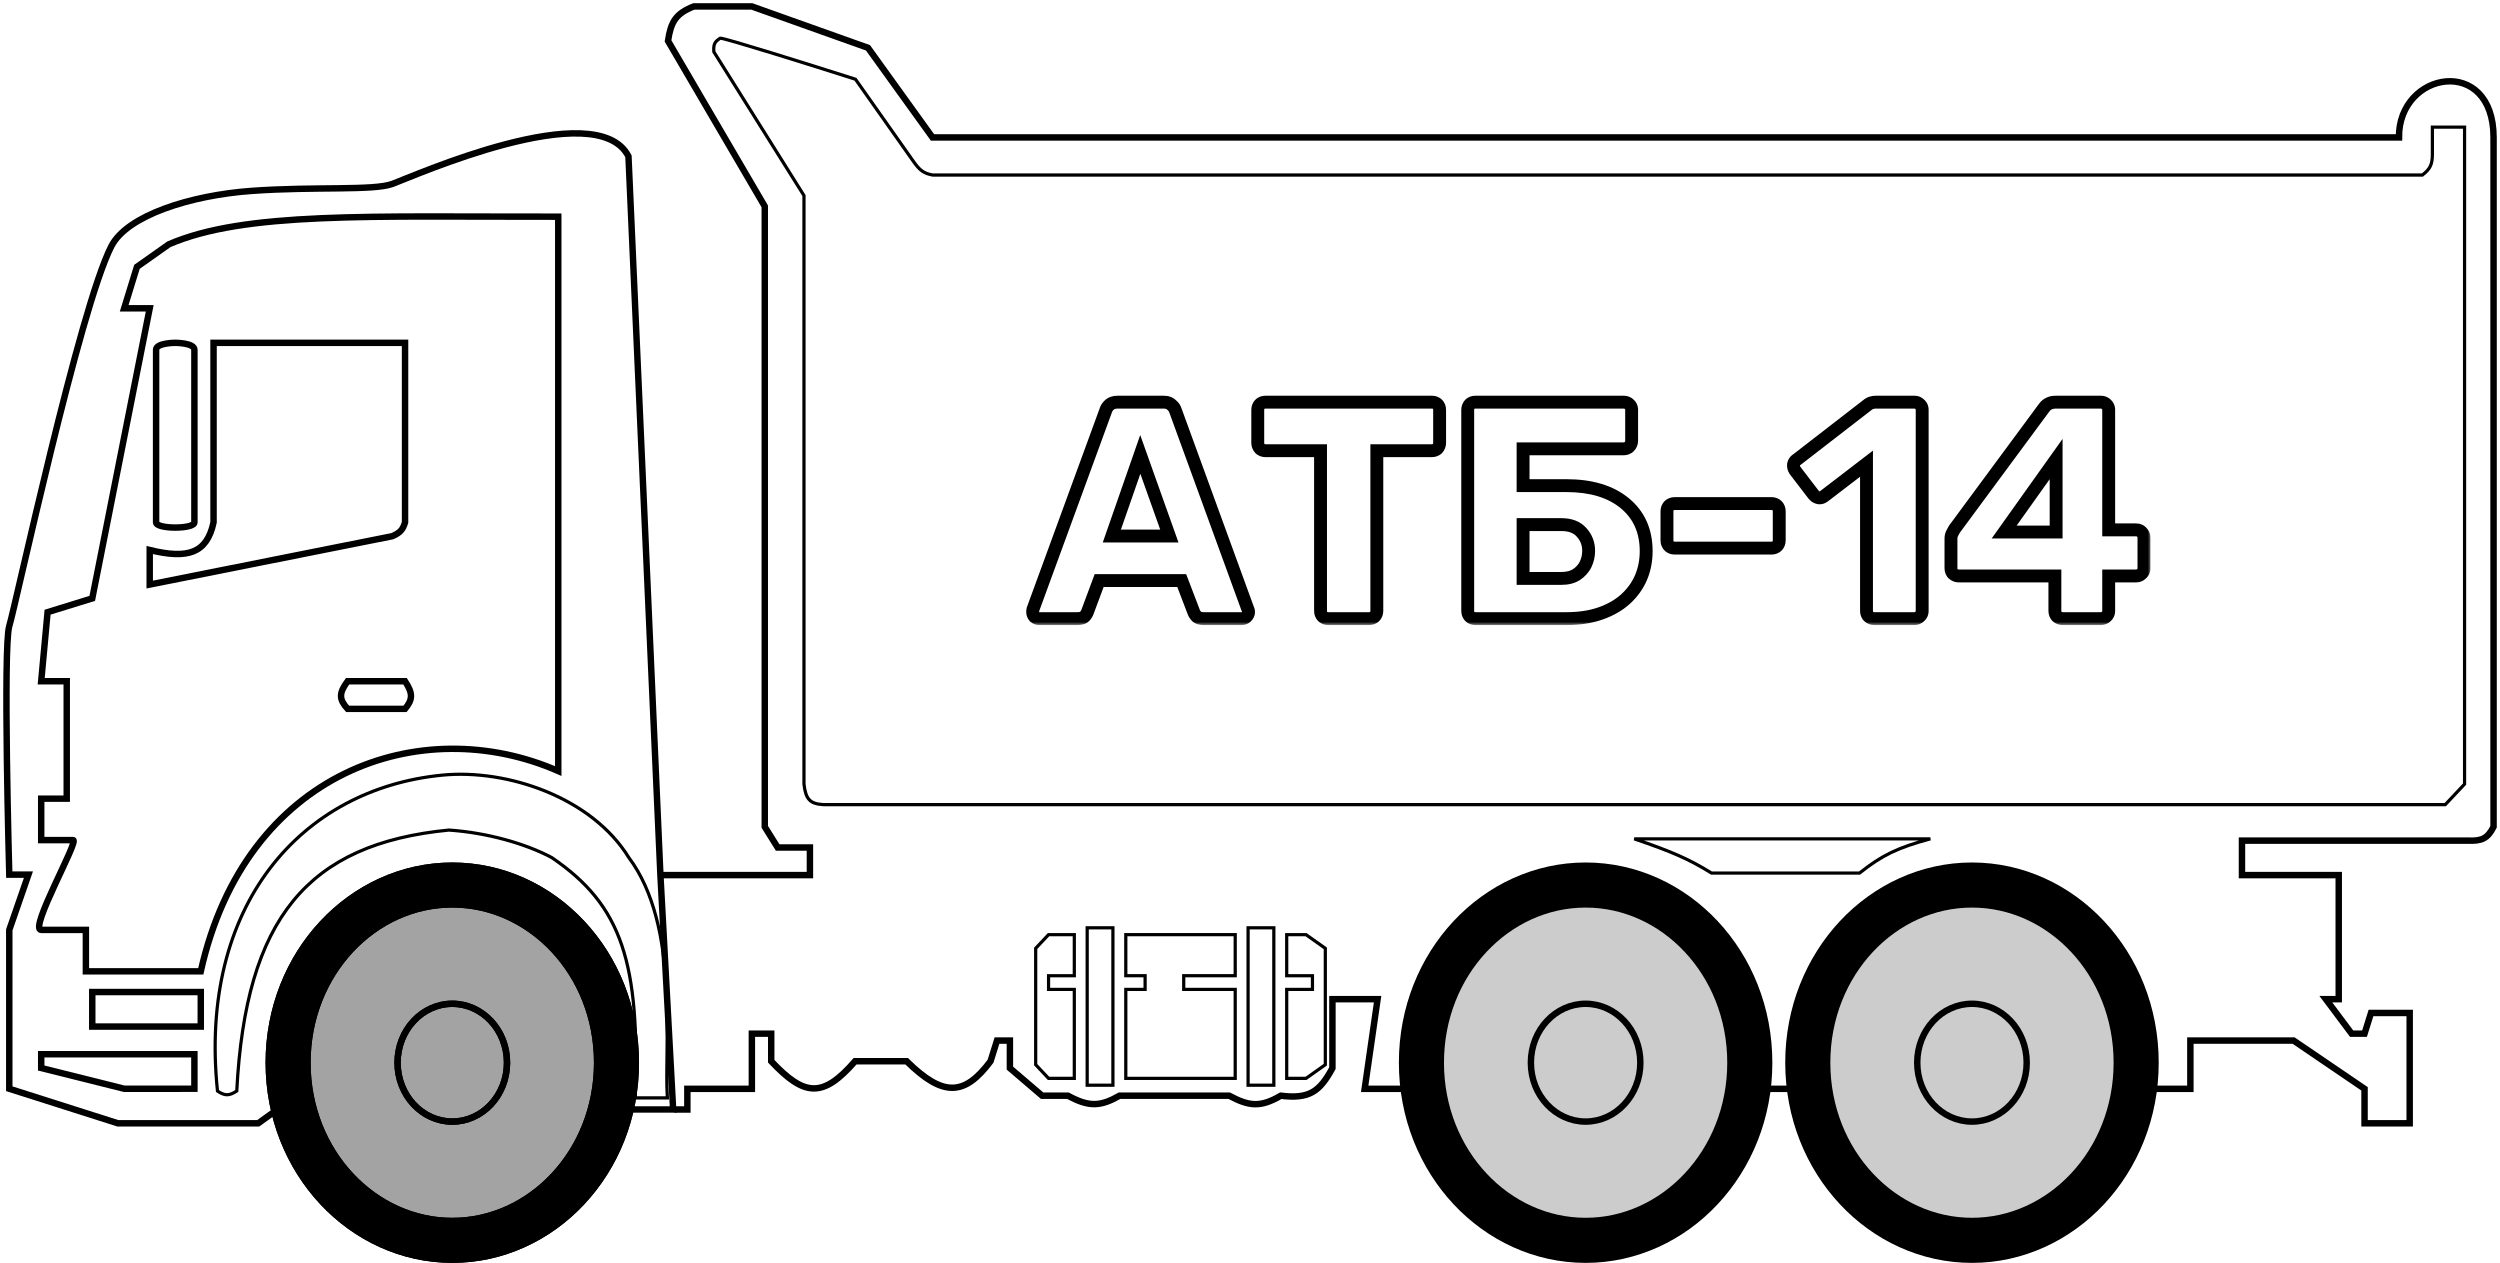 <svg width="388" height="196" viewBox="0 0 388 196" fill="none" xmlns="http://www.w3.org/2000/svg">
<path d="M54.086 106.379H63.084L63.534 106.942L63.984 108.068V109.193L63.084 110.319H58.585H54.086L53.187 108.63L53.636 107.505L54.086 106.379Z" fill="white" fill-opacity="0.047"/>
<path d="M102.674 136.011H125.903V131.295H120.792L118.934 128.347V124.81V122.451V119.503L118.469 105.354L118.934 87.077V58.188V32.247L108.713 14.56L103.603 6.306L104.532 3.358L106.39 1.59L108.713 1H116.611L134.73 7.485L144.486 21.045L170.968 21.635H197.914H223.466H249.947H372.342V20.355L373.062 18.098L373.992 15.739L375.85 13.97L379.102 12.791H381.889L384.212 13.97L385.606 15.15L386.535 17.508L387 21.045V24.583V39.912V64.084V123.63V128.347L385.606 130.116L374.921 130.705H347.975V136.011H362.841V148.392V154.878H360.983L364.7 160.184H367.023L367.952 157.236H373.992V174.333H367.023V169.027L355.873 161.363H340.077V169.027H334.037L327.068 144.855L310.808 136.601L314.989 135.422L295.012 136.601L287.579 141.317L279.681 169.027H273.176L268.995 153.698L259.703 140.728L242.587 134.939L225.324 143.676L216.962 169.027H211.851L213.71 155.467L205.347 147.213L202.095 144.855H199.307V151.34H203.024V153.698H199.307V167.259H202.559L204.882 165.49L205.347 163.721V159.005V147.213L213.179 154.943L206.741 154.878V160.773V165.49L205.812 167.259L203.953 169.617L201.63 170.206H198.843L197.449 170.796L195.126 171.385L193.268 168.438H196.984L197.449 143.676L218.355 144.265L193.268 143.676V168.438L195.126 171.385H194.662L190.945 170.206H173.755L174.22 167.259H190.945L191.409 161.952V153.698H183.047V151.34H191.409V144.855H174.22V144.265L127.55 141.317L126.367 124.81L239.958 127.943L256.451 128.398L297.8 129.539L298.264 130.116H266.208H253.664L259.703 132.474L264.814 135.422H282.933H288.043L289.437 134.832L292.689 132.474L295.477 131.295L298.264 130.705L297.8 129.539L340.077 130.705L233.222 127.757L126.367 124.81H356.802H379.567L382.354 121.272V41.091V26.941V19.277H377.244V25.172L376.779 25.762L375.85 26.941H257.845H231.364H212.052H178.866H154.707H144.022L142.163 26.352L132.407 12.202L123.58 9.254L111.501 5.717L110.107 6.306V8.075L124.045 29.889V39.322V77.644V98.279V118.324V122.451L124.974 124.22L126.367 124.81L127.55 141.317L164.463 143.183L171.287 143.528L172.826 143.676H168.18V156.646V168.438H172.361L172.203 143.616L174.22 144.265V151.34H177.007V153.698H174.22V167.259L173.755 170.206L171.897 170.796L170.038 171.385H168.18L165.857 170.206H161.676L156.566 166.079V161.363H160.282V164.9V165.49L162.141 167.259H166.322V153.698H162.141V151.34H166.322V144.855H162.141L160.282 147.213V151.34V161.363H156.566H154.707L153.778 164.9L150.99 167.848L148.668 169.027L146.345 168.438L144.022 167.259L140.885 164.9H132.872L129.155 167.848L125.903 169.027L123.58 167.848L119.863 164.9V160.184H116.611V169.027H106.855V171.975H104.532V170.206L103.138 148.982L102.674 136.011Z" fill="white"/>
<path d="M101.24 111.566L101.646 123.444L102.163 130.571L103.032 145.419L102.625 146.607L101.24 140.074L98.93 135.323L95.696 130.571L91.539 127.008L86.92 115.723L86.458 96.124V75.931V59.895V33.763H58.742H48.579L40.264 34.357L36.107 34.951L32.411 36.139L27.33 37.326L22.711 40.296L21.325 41.484L19.939 45.641L19.477 48.017H23.173L21.325 58.114L14.396 93.155L7.467 95.53L6.543 106.221H10.239V124.632H6.543V131.165H11.624L10.239 134.135L9.315 135.917L6.543 142.45L6.081 144.825H13.472V151.358H15.782L14.396 154.922V160.267H31.291V154.328H14.627L15.782 151.358H31.026L32.411 147.201L33.797 142.45L36.569 137.104L39.34 132.947L41.188 129.977L44.422 127.008L50.427 122.256L56.432 119.287L64.747 116.911H73.986L80.453 118.099L85.534 119.881L86.458 120.475V117.505L86.92 114.536L86.92 115.723L88.097 118.6L91.539 127.008L85.996 123.444L82.762 122.256L78.143 121.069L68.904 120.475L61.513 121.663L53.199 125.226L47.193 129.383L42.112 134.135L37.493 141.856L34.721 149.577L33.335 159.079V164.425L33.797 169.77H30.102V164.425H22.249H6.543V166.8L13.934 168.582L19.477 169.77H30.102H33.797H36.569V169.176L37.493 159.673L38.879 153.14L40.726 148.389L43.96 141.856L49.965 135.917L53.66 133.541L57.356 131.759L64.747 129.977L69.366 128.79L77.219 129.977L81.838 131.759L85.996 133.541L90.153 137.104L92.463 139.48L94.773 143.044L97.082 148.389L98.468 156.704V170.567L103.549 170.364V167.394V165.612V161.455L104.011 164.425L104.473 169.77V171.552V172.739H98.468H98.006L94.773 176.303L96.62 158.485L92.925 148.389L88.305 143.637L84.61 138.886L61.975 137.698L46.27 148.983L41.65 170.364L42.112 172.145V173.333L40.264 175.115H33.797H30.102H18.553L6.543 171.552L1.462 169.77V160.861V151.952V145.419L2.848 140.668L4.234 136.51H1.462L1 119.287V108.596L1.462 97.906L1.924 95.53L7.467 71.774L13.01 50.986L15.32 43.859L16.706 39.702L18.553 36.733L21.325 34.357L30.564 30.793L39.34 29.605L53.66 29.012H58.28L61.051 28.418L76.295 23.072L86.458 20.697L93.387 21.291L96.158 22.479L97.544 24.26L98.006 34.357L99.392 66.428L100.316 83.058L100.778 98.5L101.24 111.566Z" fill="white"/>
<path d="M33.622 53.197H48.353L63.084 53.391V81.116L62.623 82.305L61.242 83.493L57.099 84.087L48.353 85.869L39.606 87.651L31.78 89.433L23.494 90.621V85.869H25.335L27.637 86.463L30.399 85.869L32.701 84.087L33.622 81.116V53.197Z" fill="white"/>
<path d="M24.394 54.122L26.055 53.197H28.131L29.793 54.122V81.536L28.962 82.139L26.886 82.742L25.225 82.139L24.394 81.536V54.122Z" fill="white"/>
<path d="M132.768 12.297C126.108 10.173 112.59 5.924 111.79 5.924C111.022 6.42 110.682 6.756 110.791 8.049L124.777 30.352V121.692C125.049 123.994 125.655 124.752 127.773 124.879H379.504L382.501 121.692V19.732H377.506V23.98C377.498 25.527 377.164 26.226 375.953 27.166H144.755C143.414 26.922 142.752 26.475 141.758 25.042L132.768 12.297Z" stroke="black" stroke-width="0.5"/>
<path d="M166.732 151.431V145.058H162.736L160.738 147.182V165.238L162.736 167.362H166.732V153.555H162.736V151.431H166.732Z" stroke="black" stroke-width="0.5"/>
<path d="M172.725 143.996H168.73V168.424H172.725V143.996Z" stroke="black" stroke-width="0.5"/>
<path d="M191.705 145.058H174.723V151.431H177.72V153.555H174.723V167.362H191.705V153.555H183.714V151.431H191.705V145.058Z" stroke="black" stroke-width="0.5"/>
<path d="M197.699 143.996H194.702H193.703V168.424H197.699V143.996Z" stroke="black" stroke-width="0.5"/>
<path d="M202.693 145.058H199.696V151.431H203.692V153.555H199.696V167.362H202.693L205.69 165.238V147.182L202.693 145.058Z" stroke="black" stroke-width="0.5"/>
<path d="M299.59 130.189H253.639C259.436 132.163 262.108 133.321 265.626 135.499H288.602C292.081 132.729 294.5 131.566 299.59 130.189Z" stroke="black" stroke-width="0.5"/>
<path d="M96.548 172.189H104.473L102.492 135.744L97.538 24.263C92.585 14.616 63.854 27.479 60.882 28.551C57.91 29.623 48.871 28.926 39.087 29.623C29.555 30.302 19.736 33.438 17.291 38.198C12.338 47.846 2.431 93.939 1.44 97.154C0.45 100.37 1.44 135.744 1.44 135.744H4.412L1.44 144.319V168.973L18.282 174.333L40.078 174.333L43.05 172.189M24.226 54.277C24.226 55.349 24.226 80.004 24.226 81.075C24.226 82.147 30.171 82.147 30.171 81.075C30.171 80.004 30.171 55.349 30.171 54.277C30.171 53.205 27.198 53.205 27.198 53.205C27.198 53.205 24.226 53.205 24.226 54.277ZM33.143 53.205H62.864V81.075C62.53 82.152 62.167 82.66 60.882 83.219L23.236 90.723V85.363C29.122 86.799 32.104 85.911 33.143 81.075V53.205ZM19.273 47.846H23.236L14.319 92.867L7.385 95.01L6.394 105.73H10.357V123.952H6.394V130.384C6.394 130.384 10.357 130.384 11.347 130.384C12.338 130.384 4.412 144.319 6.394 144.319C8.375 144.319 13.329 144.319 13.329 144.319V150.751H31.161C38.096 119.665 65.341 110.334 86.641 119.665V33.63C57.4 33.668 37.972 32.811 26.208 37.917L21.254 41.414L19.273 47.846ZM14.319 153.967L14.319 159.326H31.161L31.161 153.967H14.319ZM6.394 163.614L30.171 163.614V168.973L19.273 168.974L6.394 165.758V163.614ZM53.947 110.017H62.864C64.115 108.512 64.062 107.567 62.864 105.73H53.947C52.562 107.609 52.615 108.536 53.947 110.017Z" stroke="black"/>
<path d="M68.663 120.299C46.719 122.431 30.76 140.55 33.753 169.327C34.901 170.107 35.555 170.088 36.745 169.327C38.123 142.556 47.717 130.957 69.66 128.826C75.626 129.228 81.63 130.957 85.62 133.089C96.591 140.55 99.32 149.438 98.586 170.393H103.573C103.032 162.293 105.568 143.747 97.589 133.089C91.822 123.729 78.694 119.324 68.663 120.299Z" stroke="black" stroke-width="0.5"/>
<path d="M78.69 164.929C78.69 170.011 74.855 174.071 70.196 174.071C65.537 174.071 61.701 170.011 61.701 164.929C61.701 159.846 65.537 155.786 70.196 155.786C74.855 155.786 78.69 159.846 78.69 164.929Z" stroke="black"/>
<path d="M95.678 164.928C95.678 180.389 84.043 192.5 70.195 192.5C56.348 192.5 44.713 180.389 44.713 164.928C44.713 149.468 56.348 137.357 70.195 137.357C84.043 137.357 95.678 149.468 95.678 164.928Z" fill="black" fill-opacity="0.2" stroke="black" stroke-width="7"/>
<path d="M78.69 164.929C78.69 170.011 74.855 174.071 70.196 174.071C65.537 174.071 61.701 170.011 61.701 164.929C61.701 159.846 65.537 155.786 70.196 155.786C74.855 155.786 78.69 159.846 78.69 164.929Z" stroke="black"/>
<path d="M95.678 164.928C95.678 180.389 84.043 192.5 70.195 192.5C56.348 192.5 44.713 180.389 44.713 164.928C44.713 149.468 56.348 137.357 70.195 137.357C84.043 137.357 95.678 149.468 95.678 164.928Z" fill="black" fill-opacity="0.2" stroke="black" stroke-width="7"/>
<path d="M254.581 164.929C254.581 170.011 250.746 174.071 246.087 174.071C241.428 174.071 237.592 170.011 237.592 164.929C237.592 159.846 241.428 155.786 246.087 155.786C250.746 155.786 254.581 159.846 254.581 164.929Z" stroke="black"/>
<path d="M271.569 164.928C271.569 180.389 259.935 192.5 246.087 192.5C232.239 192.5 220.605 180.389 220.605 164.928C220.605 149.468 232.239 137.357 246.087 137.357C259.935 137.357 271.569 149.468 271.569 164.928Z" fill="black" fill-opacity="0.2" stroke="black" stroke-width="7"/>
<path d="M314.544 164.929C314.544 170.011 310.709 174.071 306.05 174.071C301.391 174.071 297.555 170.011 297.555 164.929C297.555 159.846 301.391 155.786 306.05 155.786C310.709 155.786 314.544 159.846 314.544 164.929Z" stroke="black"/>
<path d="M331.532 164.928C331.532 180.389 319.898 192.5 306.05 192.5C292.202 192.5 280.568 180.389 280.568 164.928C280.568 149.468 292.202 137.357 306.05 137.357C319.898 137.357 331.532 149.468 331.532 164.928Z" fill="black" fill-opacity="0.2" stroke="black" stroke-width="7"/>
<path d="M102.674 135.815H125.7V131.535H120.694L118.692 128.325V32.029L103.675 6.35C104.125 3.366 104.885 2.101 107.679 1H116.69L134.71 7.42L144.722 21.329H372.32C372.231 10.995 387 8.49 387 21.329C387 34.169 387 128.325 387 128.325C386.056 130.196 385.107 130.547 382.995 130.465H347.955V135.815H362.972V155.074H360.97L364.975 160.424H366.977L367.978 157.214H373.985V174.333H366.977V168.984L355.964 161.494H339.946V168.984H332.938M279.877 168.984H271.868M218.807 168.984H211.799L213.801 155.074H206.793V165.774C204.811 169.44 203.184 170.598 198.784 170.054C195.576 171.928 193.833 171.683 190.775 170.054H173.755C170.772 171.747 169.026 171.834 165.746 170.054H161.741L156.736 165.774V161.494H154.733L153.732 164.704C149.728 170.054 146.418 170.331 140.717 164.704H132.708C127.7 170.455 124.849 170.195 119.693 164.704V160.424H116.69V168.984H106.678V172.193H104.676" stroke="black"/>
<g filter="url(#filter0_d_179_269)">
<mask id="path-18-outside-1_179_269" maskUnits="userSpaceOnUse" x="158.836" y="57.011" width="175" height="36" fill="black">
<rect fill="white" x="158.836" y="57.011" width="175" height="36"/>
<path d="M161.276 92.011C161.02 92.011 160.78 91.915 160.556 91.723C160.364 91.499 160.268 91.259 160.268 91.003C160.268 90.843 160.284 90.699 160.316 90.571L171.596 59.755C171.692 59.403 171.884 59.099 172.172 58.843C172.492 58.555 172.924 58.411 173.468 58.411H180.572C181.116 58.411 181.532 58.555 181.82 58.843C182.14 59.099 182.348 59.403 182.444 59.755L193.676 90.571C193.74 90.699 193.772 90.843 193.772 91.003C193.772 91.259 193.66 91.499 193.436 91.723C193.244 91.915 193.004 92.011 192.716 92.011H186.812C186.332 92.011 185.964 91.899 185.708 91.675C185.484 91.419 185.34 91.195 185.276 91.003L183.404 86.107H170.588L168.764 91.003C168.7 91.195 168.556 91.419 168.332 91.675C168.108 91.899 167.724 92.011 167.18 92.011H161.276ZM172.556 79.195H181.484L176.972 66.523L172.556 79.195ZM206.148 92.011C205.796 92.011 205.508 91.899 205.284 91.675C205.06 91.451 204.948 91.163 204.948 90.811V65.947H196.404C196.052 65.947 195.764 65.835 195.54 65.611C195.316 65.355 195.204 65.067 195.204 64.747V59.611C195.204 59.259 195.316 58.971 195.54 58.747C195.764 58.523 196.052 58.411 196.404 58.411H222.228C222.58 58.411 222.868 58.523 223.092 58.747C223.316 58.971 223.428 59.259 223.428 59.611V64.747C223.428 65.067 223.316 65.355 223.092 65.611C222.868 65.835 222.58 65.947 222.228 65.947H213.684V90.811C213.684 91.163 213.572 91.451 213.348 91.675C213.124 91.899 212.836 92.011 212.484 92.011H206.148ZM228.99 92.011C228.638 92.011 228.35 91.899 228.126 91.675C227.902 91.451 227.79 91.163 227.79 90.811V59.611C227.79 59.259 227.902 58.971 228.126 58.747C228.35 58.523 228.638 58.411 228.99 58.411H251.982C252.334 58.411 252.622 58.523 252.846 58.747C253.102 58.971 253.23 59.259 253.23 59.611V64.411C253.23 64.763 253.102 65.067 252.846 65.323C252.622 65.547 252.334 65.659 251.982 65.659H236.382V71.371H243.102C246.942 71.371 249.966 72.283 252.174 74.107C254.382 75.931 255.486 78.411 255.486 81.547C255.486 83.019 255.214 84.395 254.67 85.675C254.126 86.923 253.326 88.027 252.27 88.987C251.246 89.915 249.966 90.651 248.43 91.195C246.894 91.739 245.118 92.011 243.102 92.011H228.99ZM236.382 85.771H242.334C243.262 85.771 244.03 85.579 244.638 85.195C245.278 84.779 245.758 84.251 246.078 83.611C246.398 82.939 246.558 82.235 246.558 81.499C246.558 80.379 246.19 79.419 245.454 78.619C244.75 77.819 243.71 77.419 242.334 77.419H236.382V85.771ZM259.913 81.067C259.561 81.067 259.273 80.955 259.049 80.731C258.825 80.507 258.713 80.219 258.713 79.867V75.355C258.713 75.003 258.825 74.715 259.049 74.491C259.273 74.267 259.561 74.155 259.913 74.155H274.937C275.289 74.155 275.577 74.267 275.801 74.491C276.025 74.715 276.137 75.003 276.137 75.355V79.867C276.137 80.219 276.025 80.507 275.801 80.731C275.577 80.955 275.289 81.067 274.937 81.067H259.913ZM290.882 92.011C290.562 92.011 290.274 91.899 290.018 91.675C289.794 91.451 289.682 91.163 289.682 90.811V67.963L283.106 73.003C282.818 73.227 282.514 73.307 282.194 73.243C281.906 73.179 281.65 73.003 281.426 72.715L278.594 69.019C278.402 68.731 278.322 68.427 278.354 68.107C278.418 67.755 278.61 67.483 278.93 67.291L289.97 58.747C290.162 58.619 290.338 58.539 290.498 58.507C290.69 58.443 290.898 58.411 291.122 58.411H297.122C297.442 58.411 297.714 58.523 297.938 58.747C298.194 58.971 298.322 59.259 298.322 59.611V90.811C298.322 91.163 298.194 91.451 297.938 91.675C297.714 91.899 297.442 92.011 297.122 92.011H290.882ZM320.118 92.011C319.798 92.011 319.51 91.899 319.254 91.675C319.03 91.451 318.918 91.163 318.918 90.811V85.387H303.99C303.67 85.387 303.382 85.275 303.126 85.051C302.902 84.827 302.79 84.539 302.79 84.187V79.627C302.79 79.339 302.838 79.083 302.934 78.859C303.062 78.603 303.19 78.363 303.318 78.139L317.286 59.227C317.702 58.683 318.294 58.411 319.062 58.411H326.022C326.374 58.411 326.662 58.523 326.886 58.747C327.142 58.971 327.27 59.259 327.27 59.611V78.235H331.494C331.878 78.235 332.182 78.363 332.406 78.619C332.63 78.843 332.742 79.115 332.742 79.435V84.187C332.742 84.539 332.614 84.827 332.358 85.051C332.134 85.275 331.862 85.387 331.542 85.387H327.27V90.811C327.27 91.163 327.142 91.451 326.886 91.675C326.662 91.899 326.374 92.011 326.022 92.011H320.118ZM311.046 78.571H319.11V67.243L311.046 78.571Z"/>
</mask>
<path d="M161.276 92.011C161.02 92.011 160.78 91.915 160.556 91.723C160.364 91.499 160.268 91.259 160.268 91.003C160.268 90.843 160.284 90.699 160.316 90.571L171.596 59.755C171.692 59.403 171.884 59.099 172.172 58.843C172.492 58.555 172.924 58.411 173.468 58.411H180.572C181.116 58.411 181.532 58.555 181.82 58.843C182.14 59.099 182.348 59.403 182.444 59.755L193.676 90.571C193.74 90.699 193.772 90.843 193.772 91.003C193.772 91.259 193.66 91.499 193.436 91.723C193.244 91.915 193.004 92.011 192.716 92.011H186.812C186.332 92.011 185.964 91.899 185.708 91.675C185.484 91.419 185.34 91.195 185.276 91.003L183.404 86.107H170.588L168.764 91.003C168.7 91.195 168.556 91.419 168.332 91.675C168.108 91.899 167.724 92.011 167.18 92.011H161.276ZM172.556 79.195H181.484L176.972 66.523L172.556 79.195ZM206.148 92.011C205.796 92.011 205.508 91.899 205.284 91.675C205.06 91.451 204.948 91.163 204.948 90.811V65.947H196.404C196.052 65.947 195.764 65.835 195.54 65.611C195.316 65.355 195.204 65.067 195.204 64.747V59.611C195.204 59.259 195.316 58.971 195.54 58.747C195.764 58.523 196.052 58.411 196.404 58.411H222.228C222.58 58.411 222.868 58.523 223.092 58.747C223.316 58.971 223.428 59.259 223.428 59.611V64.747C223.428 65.067 223.316 65.355 223.092 65.611C222.868 65.835 222.58 65.947 222.228 65.947H213.684V90.811C213.684 91.163 213.572 91.451 213.348 91.675C213.124 91.899 212.836 92.011 212.484 92.011H206.148ZM228.99 92.011C228.638 92.011 228.35 91.899 228.126 91.675C227.902 91.451 227.79 91.163 227.79 90.811V59.611C227.79 59.259 227.902 58.971 228.126 58.747C228.35 58.523 228.638 58.411 228.99 58.411H251.982C252.334 58.411 252.622 58.523 252.846 58.747C253.102 58.971 253.23 59.259 253.23 59.611V64.411C253.23 64.763 253.102 65.067 252.846 65.323C252.622 65.547 252.334 65.659 251.982 65.659H236.382V71.371H243.102C246.942 71.371 249.966 72.283 252.174 74.107C254.382 75.931 255.486 78.411 255.486 81.547C255.486 83.019 255.214 84.395 254.67 85.675C254.126 86.923 253.326 88.027 252.27 88.987C251.246 89.915 249.966 90.651 248.43 91.195C246.894 91.739 245.118 92.011 243.102 92.011H228.99ZM236.382 85.771H242.334C243.262 85.771 244.03 85.579 244.638 85.195C245.278 84.779 245.758 84.251 246.078 83.611C246.398 82.939 246.558 82.235 246.558 81.499C246.558 80.379 246.19 79.419 245.454 78.619C244.75 77.819 243.71 77.419 242.334 77.419H236.382V85.771ZM259.913 81.067C259.561 81.067 259.273 80.955 259.049 80.731C258.825 80.507 258.713 80.219 258.713 79.867V75.355C258.713 75.003 258.825 74.715 259.049 74.491C259.273 74.267 259.561 74.155 259.913 74.155H274.937C275.289 74.155 275.577 74.267 275.801 74.491C276.025 74.715 276.137 75.003 276.137 75.355V79.867C276.137 80.219 276.025 80.507 275.801 80.731C275.577 80.955 275.289 81.067 274.937 81.067H259.913ZM290.882 92.011C290.562 92.011 290.274 91.899 290.018 91.675C289.794 91.451 289.682 91.163 289.682 90.811V67.963L283.106 73.003C282.818 73.227 282.514 73.307 282.194 73.243C281.906 73.179 281.65 73.003 281.426 72.715L278.594 69.019C278.402 68.731 278.322 68.427 278.354 68.107C278.418 67.755 278.61 67.483 278.93 67.291L289.97 58.747C290.162 58.619 290.338 58.539 290.498 58.507C290.69 58.443 290.898 58.411 291.122 58.411H297.122C297.442 58.411 297.714 58.523 297.938 58.747C298.194 58.971 298.322 59.259 298.322 59.611V90.811C298.322 91.163 298.194 91.451 297.938 91.675C297.714 91.899 297.442 92.011 297.122 92.011H290.882ZM320.118 92.011C319.798 92.011 319.51 91.899 319.254 91.675C319.03 91.451 318.918 91.163 318.918 90.811V85.387H303.99C303.67 85.387 303.382 85.275 303.126 85.051C302.902 84.827 302.79 84.539 302.79 84.187V79.627C302.79 79.339 302.838 79.083 302.934 78.859C303.062 78.603 303.19 78.363 303.318 78.139L317.286 59.227C317.702 58.683 318.294 58.411 319.062 58.411H326.022C326.374 58.411 326.662 58.523 326.886 58.747C327.142 58.971 327.27 59.259 327.27 59.611V78.235H331.494C331.878 78.235 332.182 78.363 332.406 78.619C332.63 78.843 332.742 79.115 332.742 79.435V84.187C332.742 84.539 332.614 84.827 332.358 85.051C332.134 85.275 331.862 85.387 331.542 85.387H327.27V90.811C327.27 91.163 327.142 91.451 326.886 91.675C326.662 91.899 326.374 92.011 326.022 92.011H320.118ZM311.046 78.571H319.11V67.243L311.046 78.571Z" fill="white"/>
<path d="M160.556 91.723L159.797 92.374L159.847 92.432L159.905 92.483L160.556 91.723ZM160.316 90.571L159.377 90.228L159.359 90.277L159.346 90.329L160.316 90.571ZM171.596 59.755L172.535 60.099L172.55 60.059L172.561 60.018L171.596 59.755ZM172.172 58.843L172.837 59.591L172.841 59.587L172.172 58.843ZM181.82 58.843L181.113 59.55L181.152 59.59L181.195 59.624L181.82 58.843ZM182.444 59.755L181.479 60.018L181.49 60.059L181.505 60.098L182.444 59.755ZM193.676 90.571L192.737 90.914L192.756 90.967L192.782 91.018L193.676 90.571ZM193.436 91.723L194.143 92.43L194.143 92.43L193.436 91.723ZM185.708 91.675L184.956 92.334L185 92.384L185.05 92.428L185.708 91.675ZM185.276 91.003L186.225 90.687L186.218 90.666L186.21 90.646L185.276 91.003ZM183.404 86.107L184.338 85.75L184.092 85.107H183.404V86.107ZM170.588 86.107V85.107H169.894L169.651 85.758L170.588 86.107ZM168.764 91.003L167.827 90.654L167.821 90.671L167.815 90.687L168.764 91.003ZM168.332 91.675L169.039 92.382L169.063 92.359L169.085 92.334L168.332 91.675ZM172.556 79.195L171.612 78.866L171.149 80.195H172.556V79.195ZM181.484 79.195V80.195H182.902L182.426 78.86L181.484 79.195ZM176.972 66.523L177.914 66.188L176.962 63.514L176.028 66.194L176.972 66.523ZM161.276 91.011C161.275 91.011 161.276 91.011 161.277 91.011C161.279 91.012 161.278 91.012 161.276 91.011C161.271 91.009 161.247 90.999 161.207 90.964L159.905 92.483C160.281 92.805 160.746 93.011 161.276 93.011V91.011ZM161.315 91.072C161.281 91.032 161.271 91.009 161.269 91.004C161.268 91.001 161.268 91.001 161.268 91.002C161.268 91.004 161.268 91.004 161.268 91.003H159.268C159.268 91.534 159.475 91.998 159.797 92.374L161.315 91.072ZM161.268 91.003C161.268 90.908 161.278 90.848 161.286 90.814L159.346 90.329C159.291 90.551 159.268 90.778 159.268 91.003H161.268ZM161.255 90.915L172.535 60.099L170.657 59.411L159.377 90.228L161.255 90.915ZM172.561 60.018C172.603 59.864 172.685 59.725 172.837 59.591L171.508 58.096C171.083 58.473 170.781 58.942 170.631 59.492L172.561 60.018ZM172.841 59.587C172.933 59.504 173.104 59.411 173.468 59.411V57.411C172.745 57.411 172.051 57.606 171.503 58.1L172.841 59.587ZM173.468 59.411H180.572V57.411H173.468V59.411ZM180.572 59.411C180.943 59.411 181.069 59.506 181.113 59.55L182.527 58.136C181.995 57.604 181.289 57.411 180.572 57.411V59.411ZM181.195 59.624C181.371 59.765 181.446 59.895 181.479 60.018L183.409 59.492C183.25 58.911 182.909 58.434 182.445 58.062L181.195 59.624ZM181.505 60.098L192.737 90.914L194.616 90.229L183.384 59.413L181.505 60.098ZM192.782 91.018C192.779 91.013 192.777 91.008 192.775 91.003C192.774 90.998 192.773 90.995 192.772 90.992C192.771 90.987 192.772 90.99 192.772 91.003H194.772C194.772 90.707 194.712 90.406 194.571 90.124L192.782 91.018ZM192.772 91.003C192.772 90.994 192.773 90.983 192.776 90.972C192.778 90.961 192.781 90.954 192.782 90.952C192.784 90.948 192.774 90.971 192.729 91.016L194.143 92.43C194.508 92.066 194.772 91.585 194.772 91.003H192.772ZM192.729 91.016C192.726 91.02 192.725 91.019 192.728 91.017C192.732 91.015 192.736 91.013 192.741 91.011C192.745 91.009 192.747 91.009 192.744 91.009C192.741 91.01 192.733 91.011 192.716 91.011V93.011C193.252 93.011 193.751 92.822 194.143 92.43L192.729 91.016ZM192.716 91.011H186.812V93.011H192.716V91.011ZM186.812 91.011C186.476 91.011 186.378 90.932 186.367 90.923L185.05 92.428C185.551 92.866 186.189 93.011 186.812 93.011V91.011ZM186.461 91.017C186.373 90.916 186.313 90.836 186.273 90.775C186.233 90.712 186.224 90.684 186.225 90.687L184.327 91.32C184.453 91.695 184.696 92.037 184.956 92.334L186.461 91.017ZM186.21 90.646L184.338 85.75L182.47 86.464L184.342 91.36L186.21 90.646ZM183.404 85.107H170.588V87.107H183.404V85.107ZM169.651 85.758L167.827 90.654L169.701 91.352L171.525 86.456L169.651 85.758ZM167.815 90.687C167.817 90.684 167.807 90.712 167.767 90.775C167.728 90.836 167.668 90.916 167.58 91.017L169.085 92.334C169.345 92.037 169.588 91.695 169.713 91.32L167.815 90.687ZM167.625 90.968C167.659 90.934 167.668 90.946 167.596 90.967C167.521 90.989 167.389 91.011 167.18 91.011V93.011C167.812 93.011 168.531 92.89 169.039 92.382L167.625 90.968ZM167.18 91.011H161.276V93.011H167.18V91.011ZM172.556 80.195H181.484V78.195H172.556V80.195ZM182.426 78.86L177.914 66.188L176.03 66.859L180.542 79.531L182.426 78.86ZM176.028 66.194L171.612 78.866L173.5 79.524L177.916 66.852L176.028 66.194ZM205.284 91.675L205.991 90.968L205.284 91.675ZM204.948 65.947H205.948V64.947H204.948V65.947ZM195.54 65.611L194.787 66.27L194.809 66.295L194.832 66.318L195.54 65.611ZM195.54 58.747L196.247 59.454L196.247 59.454L195.54 58.747ZM223.092 65.611L223.799 66.318L223.822 66.295L223.844 66.27L223.092 65.611ZM213.684 65.947V64.947H212.684V65.947H213.684ZM213.348 91.675L214.055 92.382L213.348 91.675ZM206.148 91.011C206.028 91.011 206.005 90.983 205.991 90.968L204.576 92.382C205.01 92.816 205.563 93.011 206.148 93.011V91.011ZM205.991 90.968C205.976 90.953 205.948 90.93 205.948 90.811H203.948C203.948 91.396 204.143 91.949 204.576 92.382L205.991 90.968ZM205.948 90.811V65.947H203.948V90.811H205.948ZM204.948 64.947H196.404V66.947H204.948V64.947ZM196.404 64.947C196.284 64.947 196.261 64.919 196.247 64.904L194.832 66.318C195.266 66.751 195.819 66.947 196.404 66.947V64.947ZM196.292 64.953C196.217 64.867 196.204 64.809 196.204 64.747H194.204C194.204 65.326 194.414 65.844 194.787 66.27L196.292 64.953ZM196.204 64.747V59.611H194.204V64.747H196.204ZM196.204 59.611C196.204 59.492 196.232 59.469 196.247 59.454L194.832 58.04C194.399 58.473 194.204 59.026 194.204 59.611H196.204ZM196.247 59.454C196.261 59.44 196.284 59.411 196.404 59.411V57.411C195.819 57.411 195.266 57.607 194.832 58.04L196.247 59.454ZM196.404 59.411H222.228V57.411H196.404V59.411ZM222.228 59.411C222.347 59.411 222.37 59.44 222.384 59.454L223.799 58.04C223.365 57.607 222.812 57.411 222.228 57.411V59.411ZM222.384 59.454C222.399 59.469 222.428 59.492 222.428 59.611H224.428C224.428 59.026 224.232 58.473 223.799 58.04L222.384 59.454ZM222.428 59.611V64.747H224.428V59.611H222.428ZM222.428 64.747C222.428 64.809 222.414 64.867 222.339 64.953L223.844 66.27C224.217 65.844 224.428 65.326 224.428 64.747H222.428ZM222.384 64.904C222.37 64.919 222.347 64.947 222.228 64.947V66.947C222.812 66.947 223.365 66.751 223.799 66.318L222.384 64.904ZM222.228 64.947H213.684V66.947H222.228V64.947ZM212.684 65.947V90.811H214.684V65.947H212.684ZM212.684 90.811C212.684 90.93 212.655 90.953 212.64 90.968L214.055 92.382C214.488 91.949 214.684 91.396 214.684 90.811H212.684ZM212.64 90.968C212.626 90.983 212.603 91.011 212.484 91.011V93.011C213.068 93.011 213.621 92.816 214.055 92.382L212.64 90.968ZM212.484 91.011H206.148V93.011H212.484V91.011ZM228.126 91.675L228.833 90.968L228.126 91.675ZM228.126 58.747L228.833 59.454V59.454L228.126 58.747ZM252.846 58.747L252.139 59.454L252.162 59.478L252.187 59.5L252.846 58.747ZM252.846 65.323L252.139 64.616V64.616L252.846 65.323ZM236.382 65.659V64.659H235.382V65.659H236.382ZM236.382 71.371H235.382V72.371H236.382V71.371ZM252.174 74.107L252.811 73.336L252.174 74.107ZM254.67 85.675L255.587 86.075L255.59 86.066L254.67 85.675ZM252.27 88.987L252.941 89.728L252.943 89.727L252.27 88.987ZM248.43 91.195L248.096 90.253L248.43 91.195ZM236.382 85.771H235.382V86.771H236.382V85.771ZM244.638 85.195L245.172 86.041L245.183 86.034L244.638 85.195ZM246.078 83.611L246.972 84.058L246.977 84.05L246.981 84.041L246.078 83.611ZM245.454 78.619L244.703 79.28L244.711 79.288L244.718 79.296L245.454 78.619ZM236.382 77.419V76.419H235.382V77.419H236.382ZM228.99 91.011C228.871 91.011 228.848 90.983 228.833 90.968L227.419 92.382C227.852 92.816 228.405 93.011 228.99 93.011V91.011ZM228.833 90.968C228.818 90.953 228.79 90.93 228.79 90.811H226.79C226.79 91.396 226.986 91.949 227.419 92.382L228.833 90.968ZM228.79 90.811V59.611H226.79V90.811H228.79ZM228.79 59.611C228.79 59.492 228.818 59.469 228.833 59.454L227.419 58.04C226.986 58.473 226.79 59.026 226.79 59.611H228.79ZM228.833 59.454C228.848 59.44 228.871 59.411 228.99 59.411V57.411C228.405 57.411 227.852 57.607 227.419 58.04L228.833 59.454ZM228.99 59.411H251.982V57.411H228.99V59.411ZM251.982 59.411C252.101 59.411 252.124 59.44 252.139 59.454L253.553 58.04C253.12 57.607 252.567 57.411 251.982 57.411V59.411ZM252.187 59.5C252.215 59.524 252.22 59.536 252.22 59.537C252.221 59.539 252.23 59.559 252.23 59.611H254.23C254.23 58.982 253.986 58.416 253.504 57.995L252.187 59.5ZM252.23 59.611V64.411H254.23V59.611H252.23ZM252.23 64.411C252.23 64.49 252.213 64.542 252.139 64.616L253.553 66.03C253.991 65.593 254.23 65.037 254.23 64.411H252.23ZM252.139 64.616C252.124 64.631 252.101 64.659 251.982 64.659V66.659C252.567 66.659 253.12 66.463 253.553 66.03L252.139 64.616ZM251.982 64.659H236.382V66.659H251.982V64.659ZM235.382 65.659V71.371H237.382V65.659H235.382ZM236.382 72.371H243.102V70.371H236.382V72.371ZM243.102 72.371C246.789 72.371 249.561 73.246 251.537 74.878L252.811 73.336C250.371 71.32 247.095 70.371 243.102 70.371V72.371ZM251.537 74.878C253.491 76.493 254.486 78.677 254.486 81.547H256.486C256.486 78.145 255.272 75.37 252.811 73.336L251.537 74.878ZM254.486 81.547C254.486 82.893 254.238 84.135 253.75 85.284L255.59 86.066C256.19 84.656 256.486 83.146 256.486 81.547H254.486ZM253.753 85.276C253.268 86.388 252.554 87.378 251.597 88.247L252.943 89.727C254.098 88.677 254.984 87.459 255.587 86.075L253.753 85.276ZM251.598 88.246C250.688 89.071 249.529 89.745 248.096 90.253L248.764 92.138C250.403 91.557 251.803 90.76 252.941 89.728L251.598 88.246ZM248.096 90.253C246.689 90.751 245.03 91.011 243.102 91.011V93.011C245.206 93.011 247.099 92.728 248.764 92.138L248.096 90.253ZM243.102 91.011H228.99V93.011H243.102V91.011ZM236.382 86.771H242.334V84.771H236.382V86.771ZM242.334 86.771C243.397 86.771 244.364 86.551 245.172 86.041L244.104 84.35C243.696 84.607 243.127 84.771 242.334 84.771V86.771ZM245.183 86.034C245.962 85.527 246.567 84.868 246.972 84.058L245.184 83.164C244.948 83.634 244.594 84.031 244.093 84.357L245.183 86.034ZM246.981 84.041C247.364 83.236 247.558 82.386 247.558 81.499H245.558C245.558 82.085 245.432 82.642 245.175 83.181L246.981 84.041ZM247.558 81.499C247.558 80.137 247.101 78.933 246.19 77.942L244.718 79.296C245.279 79.906 245.558 80.622 245.558 81.499H247.558ZM246.205 77.959C245.259 76.884 243.908 76.419 242.334 76.419V78.419C243.512 78.419 244.241 78.755 244.703 79.28L246.205 77.959ZM242.334 76.419H236.382V78.419H242.334V76.419ZM235.382 77.419V85.771H237.382V77.419H235.382ZM259.913 80.067C259.794 80.067 259.771 80.039 259.756 80.024L258.342 81.438C258.775 81.871 259.328 82.067 259.913 82.067V80.067ZM259.756 80.024C259.741 80.009 259.713 79.986 259.713 79.867H257.713C257.713 80.452 257.908 81.005 258.342 81.438L259.756 80.024ZM259.713 79.867V75.355H257.713V79.867H259.713ZM259.713 75.355C259.713 75.236 259.741 75.213 259.756 75.198L258.342 73.784C257.908 74.217 257.713 74.77 257.713 75.355H259.713ZM259.756 75.198C259.771 75.183 259.794 75.155 259.913 75.155V73.155C259.328 73.155 258.775 73.351 258.342 73.784L259.756 75.198ZM259.913 75.155H274.937V73.155H259.913V75.155ZM274.937 75.155C275.056 75.155 275.079 75.183 275.094 75.198L276.508 73.784C276.075 73.351 275.522 73.155 274.937 73.155V75.155ZM275.094 75.198C275.108 75.213 275.137 75.236 275.137 75.355H277.137C277.137 74.77 276.941 74.217 276.508 73.784L275.094 75.198ZM275.137 75.355V79.867H277.137V75.355H275.137ZM275.137 79.867C275.137 79.986 275.108 80.009 275.094 80.024L276.508 81.438C276.941 81.005 277.137 80.452 277.137 79.867H275.137ZM275.094 80.024C275.079 80.039 275.056 80.067 274.937 80.067V82.067C275.522 82.067 276.075 81.871 276.508 81.438L275.094 80.024ZM274.937 80.067H259.913V82.067H274.937V80.067ZM290.018 91.675L289.311 92.382L289.335 92.406L289.36 92.428L290.018 91.675ZM289.682 67.963H290.682V65.937L289.074 67.169L289.682 67.963ZM283.106 73.003L282.498 72.21L282.492 72.214L283.106 73.003ZM282.194 73.243L281.977 74.219L281.988 74.222L281.998 74.224L282.194 73.243ZM281.426 72.715L280.632 73.323L280.637 73.329L281.426 72.715ZM278.594 69.019L277.762 69.574L277.78 69.601L277.8 69.627L278.594 69.019ZM278.354 68.107L277.37 67.928L277.363 67.968L277.359 68.008L278.354 68.107ZM278.93 67.291L279.445 68.149L279.495 68.118L279.542 68.082L278.93 67.291ZM289.97 58.747L289.415 57.915L289.386 57.935L289.358 57.956L289.97 58.747ZM290.498 58.507L290.694 59.488L290.755 59.476L290.814 59.456L290.498 58.507ZM297.938 58.747L297.231 59.454L297.255 59.478L297.28 59.5L297.938 58.747ZM297.938 91.675L297.28 90.923L297.255 90.945L297.231 90.968L297.938 91.675ZM290.882 91.011C290.82 91.011 290.763 90.998 290.677 90.923L289.36 92.428C289.785 92.8 290.304 93.011 290.882 93.011V91.011ZM290.725 90.968C290.71 90.953 290.682 90.93 290.682 90.811H288.682C288.682 91.396 288.878 91.949 289.311 92.382L290.725 90.968ZM290.682 90.811V67.963H288.682V90.811H290.682ZM289.074 67.169L282.498 72.21L283.714 73.797L290.29 68.757L289.074 67.169ZM282.492 72.214C282.438 72.256 282.41 72.264 282.408 72.264C282.406 72.265 282.406 72.265 282.406 72.265C282.405 72.265 282.401 72.265 282.39 72.263L281.998 74.224C282.639 74.352 283.233 74.171 283.72 73.793L282.492 72.214ZM282.411 72.267C282.4 72.265 282.332 72.251 282.216 72.101L280.637 73.329C280.969 73.756 281.412 74.094 281.977 74.219L282.411 72.267ZM282.22 72.107L279.388 68.411L277.8 69.627L280.632 73.323L282.22 72.107ZM279.426 68.465C279.352 68.353 279.342 68.278 279.349 68.207L277.359 68.008C277.302 68.576 277.452 69.109 277.762 69.574L279.426 68.465ZM279.338 68.286C279.346 68.242 279.357 68.224 279.363 68.216C279.37 68.207 279.389 68.182 279.445 68.149L278.416 66.434C277.861 66.767 277.488 67.279 277.37 67.928L279.338 68.286ZM279.542 68.082L290.582 59.538L289.358 57.956L278.318 66.5L279.542 68.082ZM290.525 59.579C290.584 59.54 290.629 59.516 290.66 59.502C290.691 59.488 290.702 59.486 290.694 59.488L290.302 57.527C289.973 57.593 289.675 57.742 289.415 57.915L290.525 59.579ZM290.814 59.456C290.894 59.429 290.994 59.411 291.122 59.411V57.411C290.802 57.411 290.486 57.457 290.182 57.559L290.814 59.456ZM291.122 59.411H297.122V57.411H291.122V59.411ZM297.122 59.411C297.163 59.411 297.18 59.418 297.185 59.42C297.19 59.422 297.205 59.428 297.231 59.454L298.645 58.04C298.232 57.627 297.704 57.411 297.122 57.411V59.411ZM297.28 59.5C297.307 59.524 297.312 59.536 297.312 59.537C297.313 59.539 297.322 59.559 297.322 59.611H299.322C299.322 58.982 299.078 58.416 298.597 57.995L297.28 59.5ZM297.322 59.611V90.811H299.322V59.611H297.322ZM297.322 90.811C297.322 90.864 297.313 90.883 297.312 90.885C297.312 90.886 297.307 90.898 297.28 90.923L298.597 92.428C299.078 92.007 299.322 91.44 299.322 90.811H297.322ZM297.231 90.968C297.205 90.994 297.19 91.001 297.185 91.003C297.18 91.005 297.163 91.011 297.122 91.011V93.011C297.704 93.011 298.232 92.796 298.645 92.382L297.231 90.968ZM297.122 91.011H290.882V93.011H297.122V91.011ZM319.254 91.675L318.546 92.382L318.57 92.406L318.595 92.428L319.254 91.675ZM318.918 85.387H319.918V84.387H318.918V85.387ZM303.126 85.051L302.418 85.758L302.442 85.782L302.467 85.804L303.126 85.051ZM302.934 78.859L302.039 78.412L302.026 78.438L302.014 78.465L302.934 78.859ZM303.318 78.139L302.513 77.545L302.478 77.592L302.449 77.643L303.318 78.139ZM317.286 59.227L316.491 58.62L316.486 58.626L316.481 58.633L317.286 59.227ZM326.886 58.747L326.178 59.454L326.202 59.478L326.227 59.5L326.886 58.747ZM327.27 78.235H326.27V79.235H327.27V78.235ZM332.406 78.619L331.653 79.278L331.675 79.303L331.698 79.326L332.406 78.619ZM332.358 85.051L331.699 84.299L331.674 84.321L331.65 84.344L332.358 85.051ZM327.27 85.387V84.387H326.27V85.387H327.27ZM326.886 91.675L326.227 90.923L326.202 90.945L326.178 90.968L326.886 91.675ZM311.046 78.571L310.231 77.991L309.106 79.571H311.046V78.571ZM319.11 78.571V79.571H320.11V78.571H319.11ZM319.11 67.243H320.11V64.114L318.295 66.663L319.11 67.243ZM320.118 91.011C320.056 91.011 319.998 90.998 319.912 90.923L318.595 92.428C319.021 92.8 319.539 93.011 320.118 93.011V91.011ZM319.961 90.968C319.946 90.953 319.918 90.93 319.918 90.811H317.918C317.918 91.396 318.113 91.949 318.546 92.382L319.961 90.968ZM319.918 90.811V85.387H317.918V90.811H319.918ZM318.918 84.387H303.99V86.387H318.918V84.387ZM303.99 84.387C303.928 84.387 303.87 84.374 303.784 84.299L302.467 85.804C302.893 86.176 303.411 86.387 303.99 86.387V84.387ZM303.833 84.344C303.818 84.329 303.79 84.306 303.79 84.187H301.79C301.79 84.772 301.985 85.325 302.418 85.758L303.833 84.344ZM303.79 84.187V79.627H301.79V84.187H303.79ZM303.79 79.627C303.79 79.45 303.819 79.332 303.853 79.253L302.014 78.465C301.856 78.834 301.79 79.228 301.79 79.627H303.79ZM303.828 79.306C303.949 79.065 304.068 78.842 304.186 78.635L302.449 77.643C302.311 77.885 302.175 78.141 302.039 78.412L303.828 79.306ZM304.122 78.733L318.09 59.821L316.481 58.633L302.513 77.545L304.122 78.733ZM318.08 59.835C318.282 59.571 318.562 59.411 319.062 59.411V57.411C318.025 57.411 317.121 57.796 316.491 58.62L318.08 59.835ZM319.062 59.411H326.022V57.411H319.062V59.411ZM326.022 59.411C326.141 59.411 326.164 59.44 326.178 59.454L327.593 58.04C327.159 57.607 326.606 57.411 326.022 57.411V59.411ZM326.227 59.5C326.255 59.524 326.259 59.536 326.26 59.537C326.261 59.539 326.27 59.559 326.27 59.611H328.27C328.27 58.982 328.026 58.416 327.544 57.995L326.227 59.5ZM326.27 59.611V78.235H328.27V59.611H326.27ZM327.27 79.235H331.494V77.235H327.27V79.235ZM331.494 79.235C331.574 79.235 331.611 79.248 331.622 79.253C331.629 79.256 331.638 79.26 331.653 79.278L333.158 77.961C332.719 77.458 332.124 77.235 331.494 77.235V79.235ZM331.698 79.326C331.724 79.352 331.731 79.367 331.733 79.372C331.735 79.377 331.742 79.394 331.742 79.435H333.742C333.742 78.853 333.526 78.326 333.113 77.912L331.698 79.326ZM331.742 79.435V84.187H333.742V79.435H331.742ZM331.742 84.187C331.742 84.24 331.733 84.259 331.732 84.261C331.731 84.262 331.727 84.275 331.699 84.299L333.016 85.804C333.498 85.382 333.742 84.816 333.742 84.187H331.742ZM331.65 84.344C331.625 84.37 331.61 84.377 331.605 84.379C331.6 84.381 331.582 84.387 331.542 84.387V86.387C332.124 86.387 332.651 86.172 333.065 85.758L331.65 84.344ZM331.542 84.387H327.27V86.387H331.542V84.387ZM326.27 85.387V90.811H328.27V85.387H326.27ZM326.27 90.811C326.27 90.864 326.261 90.883 326.26 90.885C326.259 90.886 326.255 90.898 326.227 90.923L327.544 92.428C328.026 92.007 328.27 91.44 328.27 90.811H326.27ZM326.178 90.968C326.164 90.983 326.141 91.011 326.022 91.011V93.011C326.606 93.011 327.159 92.816 327.593 92.382L326.178 90.968ZM326.022 91.011H320.118V93.011H326.022V91.011ZM311.046 79.571H319.11V77.571H311.046V79.571ZM320.11 78.571V67.243H318.11V78.571H320.11ZM318.295 66.663L310.231 77.991L311.86 79.151L319.924 67.823L318.295 66.663Z" fill="black" mask="url(#path-18-outside-1_179_269)"/>
</g>
<defs>
<filter id="filter0_d_179_269" x="155.268" y="57.411" width="182.473" height="43.6" filterUnits="userSpaceOnUse" color-interpolation-filters="sRGB">
<feFlood flood-opacity="0" result="BackgroundImageFix"/>
<feColorMatrix in="SourceAlpha" type="matrix" values="0 0 0 0 0 0 0 0 0 0 0 0 0 0 0 0 0 0 127 0" result="hardAlpha"/>
<feOffset dy="4"/>
<feGaussianBlur stdDeviation="2"/>
<feComposite in2="hardAlpha" operator="out"/>
<feColorMatrix type="matrix" values="0 0 0 0 0 0 0 0 0 0 0 0 0 0 0 0 0 0 0.25 0"/>
<feBlend mode="normal" in2="BackgroundImageFix" result="effect1_dropShadow_179_269"/>
<feBlend mode="normal" in="SourceGraphic" in2="effect1_dropShadow_179_269" result="shape"/>
</filter>
</defs>
</svg>
